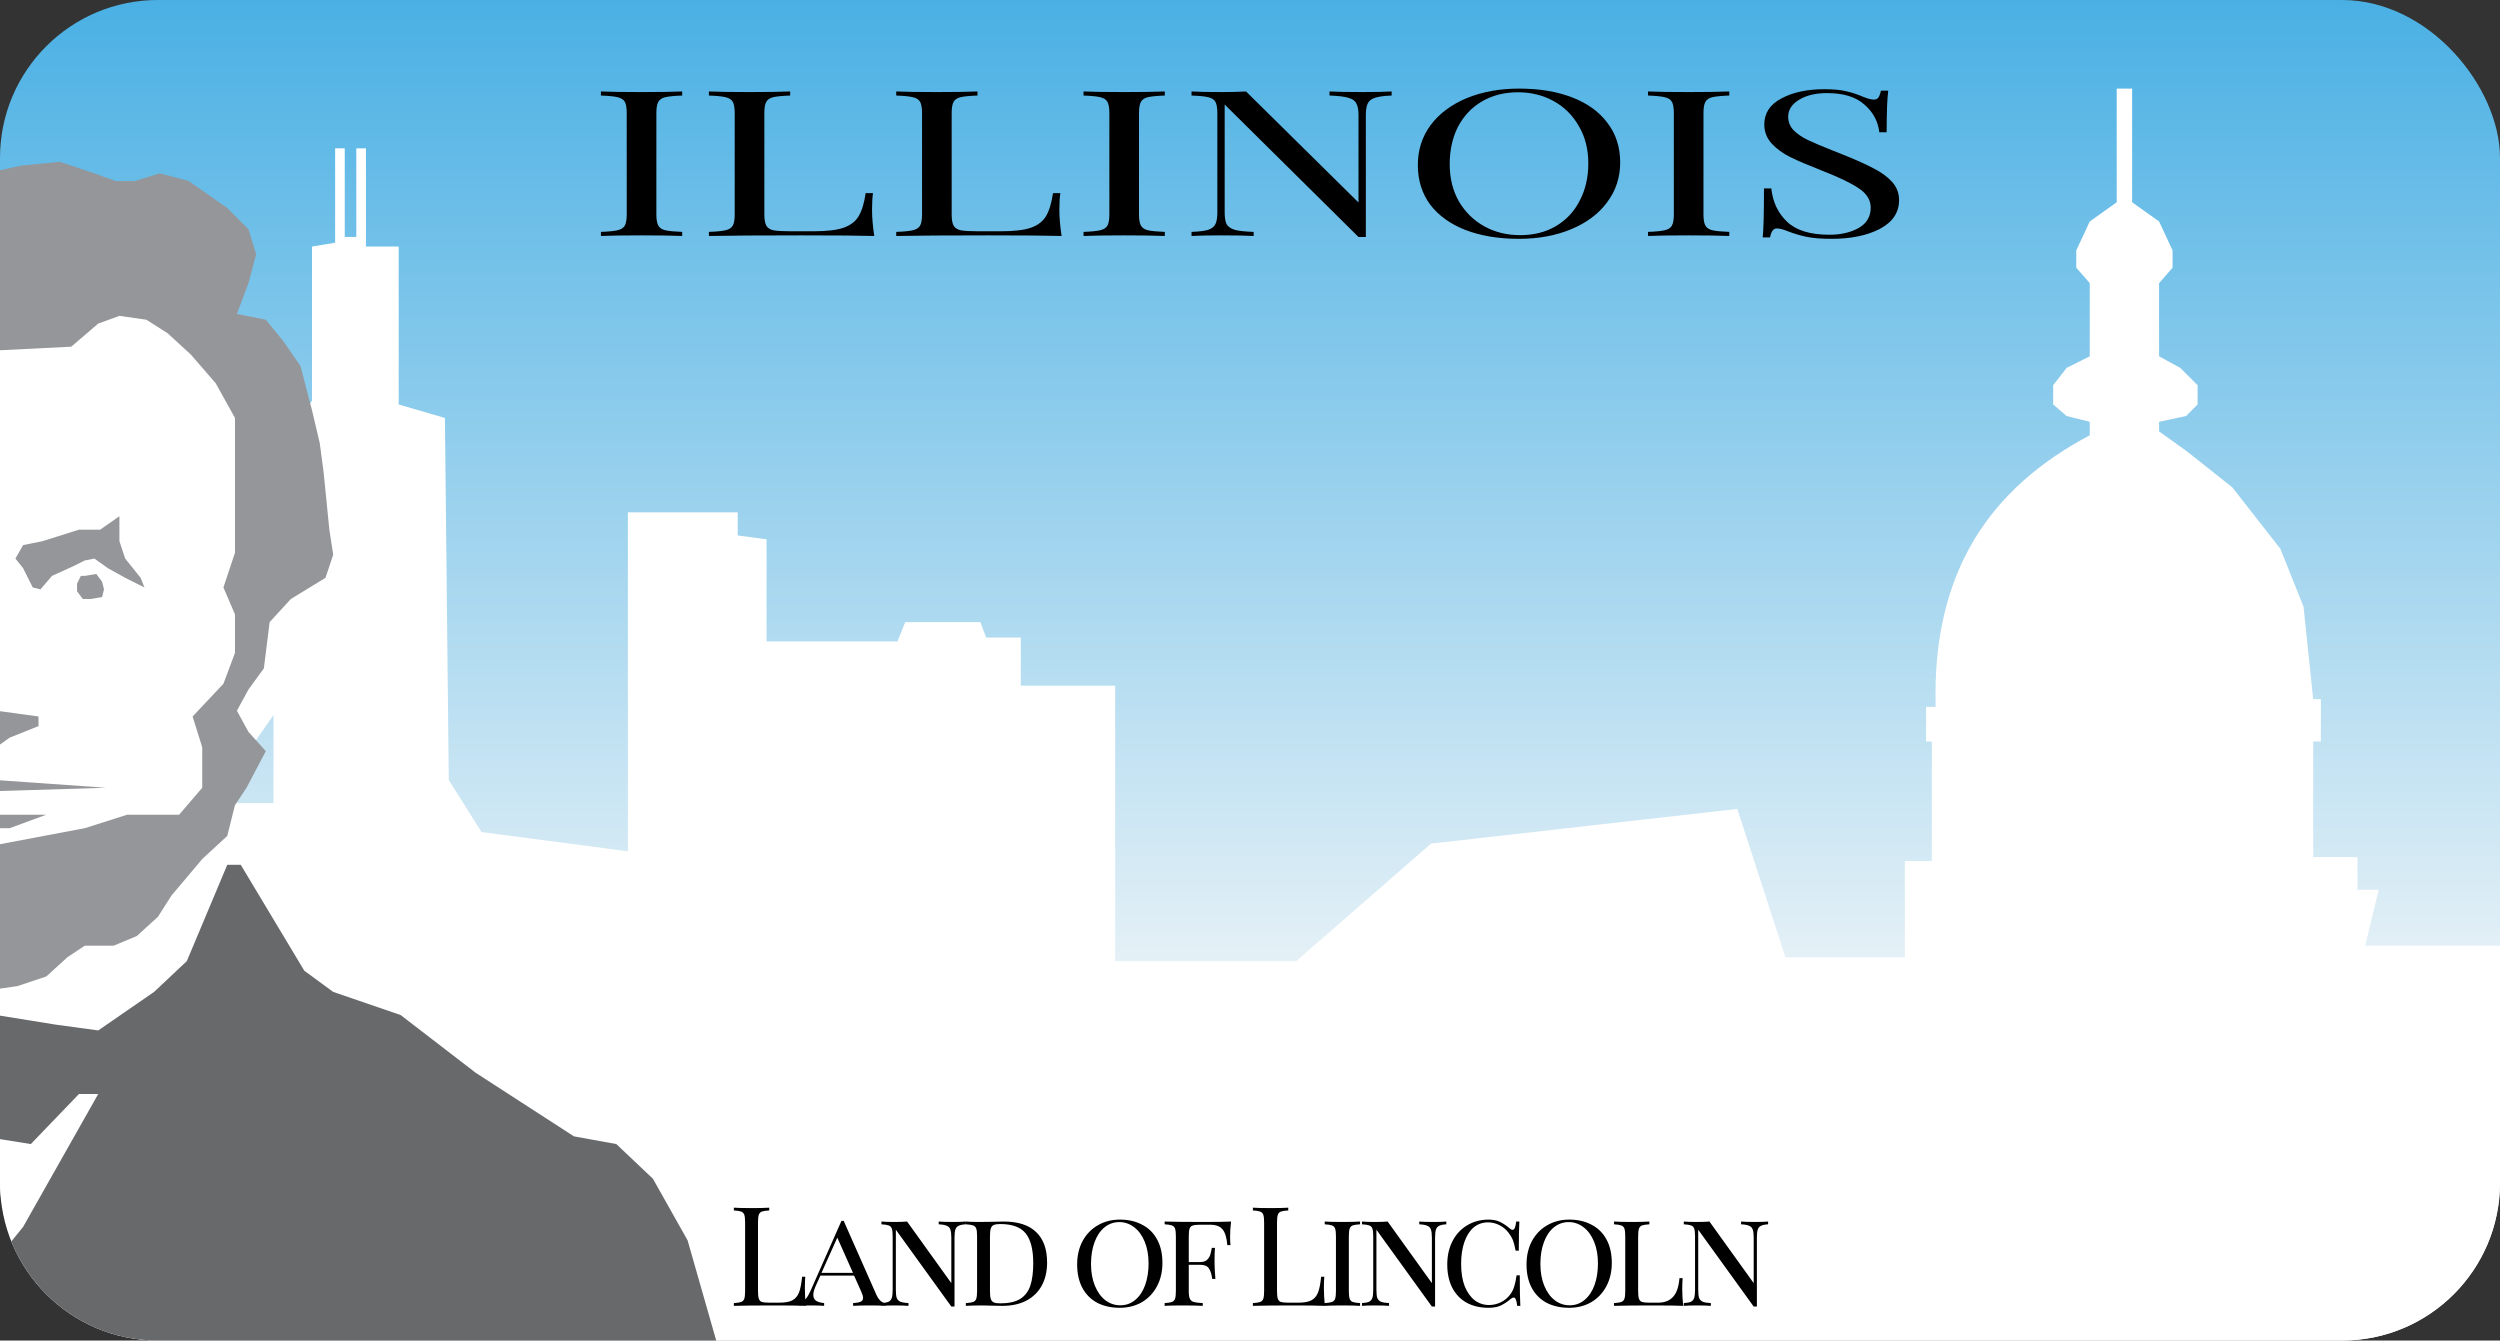 <svg width="649" height="348" viewBox="0 0 649 348" fill="none" xmlns="http://www.w3.org/2000/svg">
<rect x="0" y="0" width="649" height="348" fill="#333333" stroke="none"/>
<rect width="649" height="348" rx="41" fill="url(#paint0_linear_1051_307)"/>
<path fill-rule="evenodd" clip-rule="evenodd" d="M649 245.5V307C649 329.644 630.644 348 608 348H41C18.356 348 0 329.644 0 307V208.5H71V135.5L77 130.5V109.5L81 104V64L87 63V38.5H89.5V61.5H92.5V38.5H95V64H103.5V105L115.5 108.5L116.5 202.5L125 216L163 221V133H191.5V139L199 140V166.5H233L235 161.5H254.5L256 165.5H265V178H289.5V249.5H336.5L371.5 219L451 210L463.5 248.5H494.5V223.5H501.5V192.5H500V183.5H502.5C501.5 148 517 126.5 542.5 113V109.5L536.5 108L533 105V100L536.5 95.5L542.5 92.5V73.5L539 69.5V65L542.5 57.5L549.5 52.5V23H552.5H553.5V52.5L560.5 57.5L564 65V69.5L560.5 73.5V92.5L566 95.5L570.5 100V105L567.5 108L560.5 109.5V112L567.5 117L579.5 126.5L592 142.5L598 157.5L600.5 181.5H602.5V192.5H600.5V222.5H612V231H617.5L614 245.5H649Z" fill="white"/>
<path fill-rule="evenodd" clip-rule="evenodd" d="M0 295.72V263.661L14.5 266L25.5 267.5L40 257.5L48.5 249.5L59 224.5H62.5L79 252L86.5 257.5L104 263.5L123.5 278.5L149 295L160 297L169.5 306L178.5 322L185.929 348H41C23.755 348 8.997 337.353 2.94 322.274L6 318.5L25.5 284H20.5L8 297L0 295.72Z" fill="#68696B"/>
<path d="M177.094 24.802C175.108 24.872 173.647 25.014 172.709 25.226C171.827 25.438 171.22 25.844 170.89 26.444C170.559 27.045 170.393 28.016 170.393 29.359V55.641C170.393 56.984 170.559 57.955 170.89 58.556C171.22 59.156 171.827 59.562 172.709 59.775C173.647 59.986 175.108 60.128 177.094 60.198V61.258C174.557 61.152 171.055 61.099 166.588 61.099C161.846 61.099 158.316 61.152 156 61.258V60.198C157.985 60.128 159.419 59.986 160.301 59.775C161.239 59.562 161.873 59.156 162.204 58.556C162.535 57.955 162.7 56.984 162.7 55.641V29.359C162.7 28.016 162.535 27.045 162.204 26.444C161.873 25.844 161.239 25.438 160.301 25.226C159.419 25.014 157.985 24.872 156 24.802V23.742C158.316 23.848 161.846 23.901 166.588 23.901C171 23.901 174.502 23.848 177.094 23.742V24.802Z" fill="black"/>
<path d="M205.125 24.802C203.139 24.872 201.678 25.014 200.74 25.226C199.858 25.438 199.251 25.844 198.921 26.444C198.59 27.045 198.424 28.016 198.424 29.359V55.641C198.424 56.984 198.59 57.955 198.921 58.556C199.251 59.156 199.858 59.562 200.74 59.775C201.678 59.951 203.139 60.039 205.125 60.039H211.163C214.582 60.039 217.174 59.739 218.939 59.139C220.759 58.503 222.082 57.496 222.909 56.118C223.736 54.74 224.343 52.745 224.729 50.13H226.632C226.466 51.225 226.383 52.674 226.383 54.475C226.383 56.489 226.576 58.75 226.963 61.258C223.213 61.152 216.898 61.099 208.02 61.099C197.432 61.099 189.435 61.152 184.031 61.258V60.198C186.016 60.128 187.45 59.986 188.332 59.775C189.27 59.562 189.904 59.156 190.235 58.556C190.566 57.955 190.731 56.984 190.731 55.641V29.359C190.731 28.016 190.566 27.045 190.235 26.444C189.904 25.844 189.27 25.438 188.332 25.226C187.45 25.014 186.016 24.872 184.031 24.802V23.742C186.347 23.848 189.877 23.901 194.619 23.901C199.031 23.901 202.533 23.848 205.125 23.742V24.802Z" fill="black"/>
<path d="M253.755 24.802C251.769 24.872 250.308 25.014 249.37 25.226C248.488 25.438 247.882 25.844 247.551 26.444C247.22 27.045 247.054 28.016 247.054 29.359V55.641C247.054 56.984 247.22 57.955 247.551 58.556C247.882 59.156 248.488 59.562 249.37 59.775C250.308 59.951 251.769 60.039 253.755 60.039H259.793C263.212 60.039 265.804 59.739 267.569 59.139C269.389 58.503 270.712 57.496 271.539 56.118C272.367 54.74 272.973 52.745 273.359 50.13H275.262C275.096 51.225 275.014 52.674 275.014 54.475C275.014 56.489 275.207 58.75 275.593 61.258C271.843 61.152 265.528 61.099 256.65 61.099C246.062 61.099 238.065 61.152 232.661 61.258V60.198C234.646 60.128 236.08 59.986 236.963 59.775C237.9 59.562 238.534 59.156 238.865 58.556C239.196 57.955 239.361 56.984 239.361 55.641V29.359C239.361 28.016 239.196 27.045 238.865 26.444C238.534 25.844 237.9 25.438 236.963 25.226C236.08 25.014 234.646 24.872 232.661 24.802V23.742C234.977 23.848 238.507 23.901 243.249 23.901C247.661 23.901 251.163 23.848 253.755 23.742V24.802Z" fill="black"/>
<path d="M302.385 24.802C300.399 24.872 298.938 25.014 298.001 25.226C297.118 25.438 296.512 25.844 296.181 26.444C295.85 27.045 295.684 28.016 295.684 29.359V55.641C295.684 56.984 295.85 57.955 296.181 58.556C296.512 59.156 297.118 59.562 298.001 59.775C298.938 59.986 300.399 60.128 302.385 60.198V61.258C299.848 61.152 296.346 61.099 291.879 61.099C287.137 61.099 283.607 61.152 281.291 61.258V60.198C283.277 60.128 284.71 59.986 285.593 59.775C286.53 59.562 287.164 59.156 287.495 58.556C287.826 57.955 287.992 56.984 287.992 55.641V29.359C287.992 28.016 287.826 27.045 287.495 26.444C287.164 25.844 286.53 25.438 285.593 25.226C284.71 25.014 283.277 24.872 281.291 24.802V23.742C283.607 23.848 287.137 23.901 291.879 23.901C296.291 23.901 299.793 23.848 302.385 23.742V24.802Z" fill="black"/>
<path d="M361.27 24.802C359.34 24.872 357.906 25.067 356.969 25.384C356.031 25.667 355.397 26.162 355.066 26.868C354.735 27.539 354.57 28.546 354.57 29.889V61.523H352.667L317.925 27.133V55.111C317.925 56.489 318.091 57.514 318.421 58.185C318.807 58.856 319.524 59.35 320.572 59.669C321.62 59.951 323.247 60.128 325.453 60.198V61.258C323.467 61.152 320.655 61.099 317.015 61.099C313.706 61.099 311.142 61.152 309.322 61.258V60.198C311.252 60.128 312.686 59.951 313.624 59.669C314.561 59.35 315.195 58.856 315.526 58.185C315.857 57.478 316.023 56.454 316.023 55.111V29.359C316.023 28.016 315.857 27.045 315.526 26.444C315.195 25.844 314.561 25.438 313.624 25.226C312.741 25.014 311.308 24.872 309.322 24.802V23.742C311.142 23.848 313.706 23.901 317.015 23.901C319.497 23.901 321.647 23.848 323.467 23.742L352.667 52.568V29.889C352.667 28.511 352.474 27.486 352.088 26.815C351.757 26.144 351.068 25.667 350.02 25.384C348.973 25.067 347.346 24.872 345.14 24.802V23.742C347.125 23.848 349.938 23.901 353.577 23.901C356.886 23.901 359.45 23.848 361.27 23.742V24.802Z" fill="black"/>
<path d="M394.376 23C399.615 23 404.192 23.759 408.108 25.279C412.078 26.798 415.139 29.005 417.29 31.902C419.495 34.764 420.598 38.19 420.598 42.182C420.598 46.068 419.468 49.512 417.207 52.515C415.001 55.518 411.885 57.849 407.859 59.51C403.889 61.17 399.367 62 394.293 62C389.055 62 384.45 61.24 380.479 59.721C376.564 58.202 373.503 56.012 371.297 53.151C369.147 50.254 368.071 46.81 368.071 42.818C368.071 38.932 369.174 35.488 371.38 32.485C373.641 29.482 376.757 27.151 380.727 25.491C384.753 23.83 389.303 23 394.376 23ZM394.045 23.954C390.516 23.954 387.4 24.749 384.698 26.338C382.051 27.893 379.983 30.083 378.494 32.909C377.06 35.735 376.343 38.967 376.343 42.606C376.343 46.28 377.143 49.512 378.742 52.303C380.397 55.094 382.602 57.249 385.36 58.768C388.117 60.287 391.205 61.046 394.624 61.046C398.154 61.046 401.242 60.269 403.889 58.715C406.591 57.125 408.659 54.917 410.093 52.091C411.582 49.265 412.326 46.033 412.326 42.394C412.326 38.72 411.499 35.488 409.845 32.697C408.246 29.906 406.067 27.751 403.31 26.232C400.553 24.713 397.464 23.954 394.045 23.954Z" fill="black"/>
<path d="M448.921 24.802C446.936 24.872 445.475 25.014 444.537 25.226C443.655 25.438 443.048 25.844 442.717 26.444C442.387 27.045 442.221 28.016 442.221 29.359V55.641C442.221 56.984 442.387 57.955 442.717 58.556C443.048 59.156 443.655 59.562 444.537 59.775C445.475 59.986 446.936 60.128 448.921 60.198V61.258C446.385 61.152 442.883 61.099 438.416 61.099C433.673 61.099 430.144 61.152 427.828 61.258V60.198C429.813 60.128 431.247 59.986 432.129 59.775C433.067 59.562 433.701 59.156 434.032 58.556C434.363 57.955 434.528 56.984 434.528 55.641V29.359C434.528 28.016 434.363 27.045 434.032 26.444C433.701 25.844 433.067 25.438 432.129 25.226C431.247 25.014 429.813 24.872 427.828 24.802V23.742C430.144 23.848 433.673 23.901 438.416 23.901C442.828 23.901 446.33 23.848 448.921 23.742V24.802Z" fill="black"/>
<path d="M473.561 23.159C475.987 23.159 477.89 23.336 479.269 23.689C480.702 24.007 482.164 24.484 483.653 25.12C484.866 25.614 485.803 25.861 486.465 25.861C486.961 25.861 487.347 25.685 487.623 25.331C487.899 24.943 488.12 24.342 488.285 23.53H490.188C489.912 25.579 489.774 29.182 489.774 34.34H487.871C487.54 31.478 486.245 29.076 483.984 27.133C481.778 25.155 478.552 24.166 474.305 24.166C471.327 24.166 468.901 24.749 467.026 25.914C465.151 27.045 464.214 28.511 464.214 30.312C464.214 31.655 464.682 32.821 465.62 33.81C466.612 34.799 467.853 35.647 469.342 36.353C470.831 37.06 472.954 37.961 475.712 39.056L478.11 40.01C481.585 41.387 484.314 42.606 486.3 43.666C488.34 44.69 489.967 45.874 491.18 47.216C492.393 48.558 493 50.13 493 51.932C493 55.147 491.346 57.637 488.037 59.404C484.728 61.135 480.537 62 475.463 62C472.816 62 470.638 61.823 468.929 61.47C467.274 61.117 465.675 60.64 464.131 60.039C462.918 59.545 461.98 59.298 461.318 59.298C460.822 59.298 460.436 59.492 460.16 59.88C459.885 60.234 459.664 60.817 459.499 61.629H457.596C457.817 59.686 457.927 55.447 457.927 48.912H459.829C460.215 52.48 461.594 55.376 463.965 57.602C466.337 59.827 469.976 60.94 474.884 60.94C477.862 60.94 480.399 60.357 482.495 59.192C484.59 57.99 485.638 56.224 485.638 53.893C485.638 51.914 484.59 50.236 482.495 48.859C480.454 47.481 477.201 45.927 472.734 44.196C469.48 42.924 466.833 41.794 464.793 40.804C462.807 39.815 461.18 38.632 459.912 37.254C458.644 35.841 458.01 34.198 458.01 32.326C458.01 29.359 459.499 27.098 462.476 25.544C465.454 23.954 469.149 23.159 473.561 23.159Z" fill="black"/>
<path d="M199.692 314.232C198.828 314.28 198.192 314.376 197.784 314.52C197.4 314.664 197.136 314.94 196.992 315.348C196.848 315.756 196.776 316.416 196.776 317.328V335.184C196.776 336.096 196.848 336.756 196.992 337.164C197.136 337.572 197.4 337.848 197.784 337.992C198.192 338.112 198.828 338.172 199.692 338.172H202.32C203.808 338.172 204.936 337.968 205.704 337.56C206.496 337.128 207.072 336.444 207.432 335.508C207.792 334.572 208.056 333.216 208.224 331.44H209.052C208.98 332.184 208.944 333.168 208.944 334.392C208.944 335.76 209.028 337.296 209.196 339C207.564 338.928 204.816 338.892 200.952 338.892C196.344 338.892 192.864 338.928 190.512 339V338.28C191.376 338.232 192 338.136 192.384 337.992C192.792 337.848 193.068 337.572 193.212 337.164C193.356 336.756 193.428 336.096 193.428 335.184V317.328C193.428 316.416 193.356 315.756 193.212 315.348C193.068 314.94 192.792 314.664 192.384 314.52C192 314.376 191.376 314.28 190.512 314.232V313.512C191.52 313.584 193.056 313.62 195.12 313.62C197.04 313.62 198.564 313.584 199.692 313.512V314.232ZM227.444 335.976C228.092 337.464 228.92 338.232 229.928 338.28V339C228.968 338.928 227.684 338.892 226.076 338.892C224.012 338.892 222.476 338.928 221.468 339V338.28C222.356 338.232 223.004 338.112 223.412 337.92C223.844 337.728 224.06 337.404 224.06 336.948C224.06 336.564 223.892 336 223.556 335.256L221.72 331.152H212.972L211.748 333.852C211.34 334.788 211.136 335.556 211.136 336.156C211.136 336.78 211.352 337.272 211.784 337.632C212.24 337.968 212.96 338.184 213.944 338.28V339C213.224 338.928 212.132 338.892 210.668 338.892C209.204 338.892 208.16 338.928 207.536 339V338.28C208.184 338.112 208.736 337.752 209.192 337.2C209.648 336.624 210.08 335.868 210.488 334.932L218.444 316.932H219.02L227.444 335.976ZM221.432 330.432L217.364 321.288L213.26 330.432H221.432ZM250.708 317.832C249.868 317.88 249.244 318.012 248.836 318.228C248.428 318.42 248.152 318.756 248.008 319.236C247.864 319.692 247.792 320.376 247.792 321.288V339.18H246.964L232.564 319.236V334.824C232.564 335.76 232.636 336.456 232.78 336.912C232.948 337.368 233.26 337.704 233.716 337.92C234.172 338.112 234.88 338.232 235.84 338.28V339C234.976 338.928 233.752 338.892 232.168 338.892C230.728 338.892 229.612 338.928 228.82 339V338.28C229.66 338.232 230.284 338.112 230.692 337.92C231.1 337.704 231.376 337.368 231.52 336.912C231.664 336.432 231.736 335.736 231.736 334.824V320.928C231.736 320.016 231.664 319.356 231.52 318.948C231.376 318.54 231.1 318.264 230.692 318.12C230.308 317.976 229.684 317.88 228.82 317.832V317.112C229.612 317.184 230.728 317.22 232.168 317.22C233.464 317.22 234.568 317.184 235.48 317.112L246.964 333.096V321.288C246.964 320.352 246.88 319.656 246.712 319.2C246.568 318.744 246.268 318.42 245.812 318.228C245.356 318.012 244.648 317.88 243.688 317.832V317.112C244.552 317.184 245.776 317.22 247.36 317.22C248.8 317.22 249.916 317.184 250.708 317.112V317.832ZM260.561 317.112C264.305 317.112 267.113 318.024 268.985 319.848C270.881 321.648 271.829 324.288 271.829 327.768C271.829 330.024 271.373 332.004 270.461 333.708C269.549 335.388 268.217 336.696 266.465 337.632C264.737 338.544 262.661 339 260.237 339L258.149 338.964C256.805 338.916 255.821 338.892 255.197 338.892C253.229 338.892 251.741 338.928 250.733 339V338.28C251.597 338.232 252.221 338.136 252.605 337.992C253.013 337.848 253.289 337.572 253.433 337.164C253.577 336.756 253.649 336.096 253.649 335.184V320.928C253.649 320.016 253.577 319.356 253.433 318.948C253.289 318.54 253.013 318.264 252.605 318.12C252.221 317.976 251.597 317.88 250.733 317.832V317.112C251.573 317.184 252.737 317.22 254.225 317.22L257.285 317.184C258.917 317.136 260.009 317.112 260.561 317.112ZM259.661 317.76C258.917 317.76 258.353 317.844 257.969 318.012C257.609 318.18 257.357 318.48 257.213 318.912C257.069 319.344 256.997 319.992 256.997 320.856V335.256C256.997 336.12 257.069 336.768 257.213 337.2C257.357 337.632 257.609 337.932 257.969 338.1C258.353 338.268 258.929 338.352 259.697 338.352C261.881 338.352 263.597 337.968 264.845 337.2C266.093 336.408 266.969 335.256 267.473 333.744C267.977 332.232 268.229 330.288 268.229 327.912C268.229 324.408 267.581 321.84 266.285 320.208C264.989 318.576 262.781 317.76 259.661 317.76ZM290.716 316.608C292.924 316.608 294.856 317.052 296.512 317.94C298.192 318.804 299.488 320.088 300.4 321.792C301.312 323.472 301.768 325.488 301.768 327.84C301.768 330.144 301.288 332.184 300.328 333.96C299.392 335.712 298.084 337.08 296.404 338.064C294.724 339.024 292.816 339.504 290.68 339.504C288.472 339.504 286.528 339.072 284.848 338.208C283.192 337.32 281.908 336.036 280.996 334.356C280.084 332.652 279.628 330.624 279.628 328.272C279.628 325.968 280.096 323.94 281.032 322.188C281.992 320.412 283.312 319.044 284.992 318.084C286.672 317.1 288.58 316.608 290.716 316.608ZM290.572 317.256C289.108 317.256 287.812 317.724 286.684 318.66C285.58 319.572 284.728 320.856 284.128 322.512C283.528 324.144 283.228 326.016 283.228 328.128C283.228 330.264 283.564 332.148 284.236 333.78C284.908 335.412 285.82 336.672 286.972 337.56C288.124 338.424 289.408 338.856 290.824 338.856C292.288 338.856 293.572 338.4 294.676 337.488C295.804 336.552 296.668 335.268 297.268 333.636C297.868 331.98 298.168 330.096 298.168 327.984C298.168 325.848 297.832 323.964 297.16 322.332C296.488 320.7 295.576 319.452 294.424 318.588C293.272 317.7 291.988 317.256 290.572 317.256ZM319.585 317.112C319.417 318.552 319.333 319.848 319.333 321C319.333 321.936 319.369 322.68 319.441 323.232H318.613C318.445 321.264 318.025 319.896 317.353 319.128C316.705 318.336 315.637 317.94 314.149 317.94H311.521C310.657 317.94 310.021 318.012 309.613 318.156C309.229 318.276 308.965 318.54 308.821 318.948C308.677 319.356 308.605 320.016 308.605 320.928V327.624H311.593C312.361 327.624 312.949 327.432 313.357 327.048C313.765 326.64 314.041 326.208 314.185 325.752C314.329 325.272 314.461 324.672 314.581 323.952H315.409C315.337 324.768 315.301 325.656 315.301 326.616V327.984C315.301 328.92 315.373 330.264 315.517 332.016H314.689C314.545 330.864 314.269 329.964 313.861 329.316C313.453 328.668 312.697 328.344 311.593 328.344H308.605V335.184C308.605 336.096 308.701 336.756 308.893 337.164C309.085 337.572 309.421 337.848 309.901 337.992C310.381 338.136 311.161 338.232 312.241 338.28V339C310.993 338.928 309.229 338.892 306.949 338.892C304.885 338.892 303.349 338.928 302.341 339V338.28C303.205 338.232 303.829 338.136 304.213 337.992C304.621 337.848 304.897 337.572 305.041 337.164C305.185 336.756 305.257 336.096 305.257 335.184V320.928C305.257 320.016 305.185 319.356 305.041 318.948C304.897 318.54 304.621 318.264 304.213 318.12C303.829 317.976 303.205 317.88 302.341 317.832V317.112C304.621 317.184 307.981 317.22 312.421 317.22C315.781 317.22 318.169 317.184 319.585 317.112ZM334.43 314.232C333.566 314.28 332.93 314.376 332.522 314.52C332.138 314.664 331.874 314.94 331.73 315.348C331.586 315.756 331.514 316.416 331.514 317.328V335.184C331.514 336.096 331.586 336.756 331.73 337.164C331.874 337.572 332.138 337.848 332.522 337.992C332.93 338.112 333.566 338.172 334.43 338.172H337.058C338.546 338.172 339.674 337.968 340.442 337.56C341.234 337.128 341.81 336.444 342.17 335.508C342.53 334.572 342.794 333.216 342.962 331.44H343.79C343.718 332.184 343.682 333.168 343.682 334.392C343.682 335.76 343.766 337.296 343.934 339C342.302 338.928 339.554 338.892 335.69 338.892C331.082 338.892 327.602 338.928 325.25 339V338.28C326.114 338.232 326.738 338.136 327.122 337.992C327.53 337.848 327.806 337.572 327.95 337.164C328.094 336.756 328.166 336.096 328.166 335.184V317.328C328.166 316.416 328.094 315.756 327.95 315.348C327.806 314.94 327.53 314.664 327.122 314.52C326.738 314.376 326.114 314.28 325.25 314.232V313.512C326.258 313.584 327.794 313.62 329.858 313.62C331.778 313.62 333.302 313.584 334.43 313.512V314.232ZM353.075 317.832C352.211 317.88 351.575 317.976 351.167 318.12C350.783 318.264 350.519 318.54 350.375 318.948C350.231 319.356 350.159 320.016 350.159 320.928V335.184C350.159 336.096 350.231 336.756 350.375 337.164C350.519 337.572 350.783 337.848 351.167 337.992C351.575 338.136 352.211 338.232 353.075 338.28V339C351.971 338.928 350.447 338.892 348.503 338.892C346.439 338.892 344.903 338.928 343.895 339V338.28C344.759 338.232 345.383 338.136 345.767 337.992C346.175 337.848 346.451 337.572 346.595 337.164C346.739 336.756 346.811 336.096 346.811 335.184V320.928C346.811 320.016 346.739 319.356 346.595 318.948C346.451 318.54 346.175 318.264 345.767 318.12C345.383 317.976 344.759 317.88 343.895 317.832V317.112C344.903 317.184 346.439 317.22 348.503 317.22C350.423 317.22 351.947 317.184 353.075 317.112V317.832ZM375.462 317.832C374.622 317.88 373.998 318.012 373.59 318.228C373.182 318.42 372.906 318.756 372.762 319.236C372.618 319.692 372.546 320.376 372.546 321.288V339.18H371.718L357.318 319.236V334.824C357.318 335.76 357.39 336.456 357.534 336.912C357.702 337.368 358.014 337.704 358.47 337.92C358.926 338.112 359.634 338.232 360.594 338.28V339C359.73 338.928 358.506 338.892 356.922 338.892C355.482 338.892 354.366 338.928 353.574 339V338.28C354.414 338.232 355.038 338.112 355.446 337.92C355.854 337.704 356.13 337.368 356.274 336.912C356.418 336.432 356.49 335.736 356.49 334.824V320.928C356.49 320.016 356.418 319.356 356.274 318.948C356.13 318.54 355.854 318.264 355.446 318.12C355.062 317.976 354.438 317.88 353.574 317.832V317.112C354.366 317.184 355.482 317.22 356.922 317.22C358.218 317.22 359.322 317.184 360.234 317.112L371.718 333.096V321.288C371.718 320.352 371.634 319.656 371.466 319.2C371.322 318.744 371.022 318.42 370.566 318.228C370.11 318.012 369.402 317.88 368.442 317.832V317.112C369.306 317.184 370.53 317.22 372.114 317.22C373.554 317.22 374.67 317.184 375.462 317.112V317.832ZM386.436 316.608C387.612 316.608 388.608 316.812 389.424 317.22C390.24 317.604 391.092 318.18 391.98 318.948C392.244 319.164 392.472 319.272 392.664 319.272C393.144 319.272 393.456 318.552 393.6 317.112H394.428C394.332 318.552 394.284 321.072 394.284 324.672H393.456C393.216 323.424 392.976 322.5 392.736 321.9C392.496 321.3 392.136 320.688 391.656 320.064C390.984 319.176 390.18 318.504 389.244 318.048C388.308 317.568 387.324 317.328 386.292 317.328C384.876 317.328 383.64 317.76 382.584 318.624C381.552 319.488 380.748 320.736 380.172 322.368C379.596 324 379.308 325.92 379.308 328.128C379.308 330.384 379.62 332.316 380.244 333.924C380.892 335.508 381.756 336.72 382.836 337.56C383.94 338.376 385.176 338.784 386.544 338.784C387.6 338.784 388.608 338.556 389.568 338.1C390.552 337.62 391.38 336.936 392.052 336.048C392.508 335.424 392.844 334.764 393.06 334.068C393.3 333.372 393.516 332.376 393.708 331.08H394.536C394.536 334.848 394.584 337.488 394.68 339H393.852C393.78 338.256 393.672 337.716 393.528 337.38C393.384 337.02 393.192 336.84 392.952 336.84C392.76 336.84 392.52 336.948 392.232 337.164C391.32 337.932 390.432 338.52 389.568 338.928C388.704 339.312 387.648 339.504 386.4 339.504C384.264 339.504 382.392 339.072 380.784 338.208C379.176 337.32 377.928 336.036 377.04 334.356C376.152 332.652 375.708 330.624 375.708 328.272C375.708 325.968 376.164 323.94 377.076 322.188C377.988 320.412 379.26 319.044 380.892 318.084C382.524 317.1 384.372 316.608 386.436 316.608ZM407.373 316.608C409.581 316.608 411.513 317.052 413.169 317.94C414.849 318.804 416.145 320.088 417.057 321.792C417.969 323.472 418.425 325.488 418.425 327.84C418.425 330.144 417.945 332.184 416.985 333.96C416.049 335.712 414.741 337.08 413.061 338.064C411.381 339.024 409.473 339.504 407.337 339.504C405.129 339.504 403.185 339.072 401.505 338.208C399.849 337.32 398.565 336.036 397.653 334.356C396.741 332.652 396.285 330.624 396.285 328.272C396.285 325.968 396.753 323.94 397.689 322.188C398.649 320.412 399.969 319.044 401.649 318.084C403.329 317.1 405.237 316.608 407.373 316.608ZM407.229 317.256C405.765 317.256 404.469 317.724 403.341 318.66C402.237 319.572 401.385 320.856 400.785 322.512C400.185 324.144 399.885 326.016 399.885 328.128C399.885 330.264 400.221 332.148 400.893 333.78C401.565 335.412 402.477 336.672 403.629 337.56C404.781 338.424 406.065 338.856 407.481 338.856C408.945 338.856 410.229 338.4 411.333 337.488C412.461 336.552 413.325 335.268 413.925 333.636C414.525 331.98 414.825 330.096 414.825 327.984C414.825 325.848 414.489 323.964 413.817 322.332C413.145 320.7 412.233 319.452 411.081 318.588C409.929 317.7 408.645 317.256 407.229 317.256ZM428.178 317.832C427.314 317.88 426.678 317.976 426.27 318.12C425.886 318.264 425.622 318.54 425.478 318.948C425.334 319.356 425.262 320.016 425.262 320.928V335.184C425.262 336.096 425.334 336.756 425.478 337.164C425.622 337.572 425.886 337.848 426.27 337.992C426.678 338.112 427.314 338.172 428.178 338.172H430.446C432.102 338.172 433.386 337.68 434.298 336.696C435.234 335.712 435.798 334.08 435.99 331.8H436.818C436.746 332.544 436.71 333.528 436.71 334.752C436.71 336 436.794 337.416 436.962 339C435.402 338.928 432.774 338.892 429.078 338.892C424.638 338.892 421.278 338.928 418.998 339V338.28C419.862 338.232 420.486 338.136 420.87 337.992C421.278 337.848 421.554 337.572 421.698 337.164C421.842 336.756 421.914 336.096 421.914 335.184V320.928C421.914 320.016 421.842 319.356 421.698 318.948C421.554 318.54 421.278 318.264 420.87 318.12C420.486 317.976 419.862 317.88 418.998 317.832V317.112C420.006 317.184 421.542 317.22 423.606 317.22C425.526 317.22 427.05 317.184 428.178 317.112V317.832ZM459.003 317.832C458.163 317.88 457.539 318.012 457.131 318.228C456.723 318.42 456.447 318.756 456.303 319.236C456.159 319.692 456.087 320.376 456.087 321.288V339.18H455.259L440.859 319.236V334.824C440.859 335.76 440.931 336.456 441.075 336.912C441.243 337.368 441.555 337.704 442.011 337.92C442.467 338.112 443.175 338.232 444.135 338.28V339C443.271 338.928 442.047 338.892 440.463 338.892C439.023 338.892 437.907 338.928 437.115 339V338.28C437.955 338.232 438.579 338.112 438.987 337.92C439.395 337.704 439.671 337.368 439.815 336.912C439.959 336.432 440.031 335.736 440.031 334.824V320.928C440.031 320.016 439.959 319.356 439.815 318.948C439.671 318.54 439.395 318.264 438.987 318.12C438.603 317.976 437.979 317.88 437.115 317.832V317.112C437.907 317.184 439.023 317.22 440.463 317.22C441.759 317.22 442.863 317.184 443.775 317.112L455.259 333.096V321.288C455.259 320.352 455.175 319.656 455.007 319.2C454.863 318.744 454.563 318.42 454.107 318.228C453.651 318.012 452.943 317.88 451.983 317.832V317.112C452.847 317.184 454.071 317.22 455.655 317.22C457.095 317.22 458.211 317.184 459.003 317.112V317.832Z" fill="black"/>
<path fill-rule="evenodd" clip-rule="evenodd" d="M0 238.553V68.5H40.5L62 94L69.5 141.5L78 155L83 168.5L62 198.5L47.5 222L0 238.553Z" fill="white"/>
<path fill-rule="evenodd" clip-rule="evenodd" d="M0 90.925V44.179L5.5 43L15.5 42L24.5 45L30 47H35L41.5 45L49 47L59 54L64.5 59.5L66.5 66L64.5 73.5L61.5 81.5L69 83L73.5 88.5L78 95L81 106.5L83 115L84 122.5L85.5 137.5L86.5 144L84.5 150L75.5 155.5L70 161.5L68.5 173.5L64.5 179L61.5 184.5L64.5 190L69 195L64 204.5L61 209L59 217L52.5 223L44.5 232.5L41 238L35.5 243L29.5 245.5H22L17.5 248.5L12 253.5L4.5 256L0 256.643V219.151L22 215L33 211.5H46.5L52.5 204.5V194L50 186L58 177.5L61 169.5V159.5L58 152.5L61 143.5V122.5V108.5L56 99.5L49.5 92L43.5 86.5L38 83L31 82L25.5 84L18.5 90L0 90.925ZM0 184.627V193.286L2.5 191.5L10 188.5V186L0 184.627ZM0 202.57V205.351L27.5 204.5L0 202.57ZM0 211.5V215H2.5L12 211.5H0Z" fill="#959699"/>
<path d="M8.5 152.5L6 147.5L4 145L6 141.5L11 140.5L20.5 137.5H26L31 134V140.5L32.5 145L36.5 150L37.5 152.5L32.5 150L28 147.5L24.5 145L22 145.5V149.5L25 149L26.5 151L27 153L26.5 155L23.5 155.5H21.5L20 153.5V151.5L21 149.5H22V145.5L19 147L13.5 149.5L10.5 153L8.5 152.5Z" fill="#959699"/>
<defs>
<linearGradient id="paint0_linear_1051_307" x1="324.5" y1="0" x2="324.5" y2="348" gradientUnits="userSpaceOnUse">
<stop stop-color="#4AB0E4"/>
<stop offset="0.812" stop-color="#F9F9F9"/>
</linearGradient>
</defs>
</svg>
